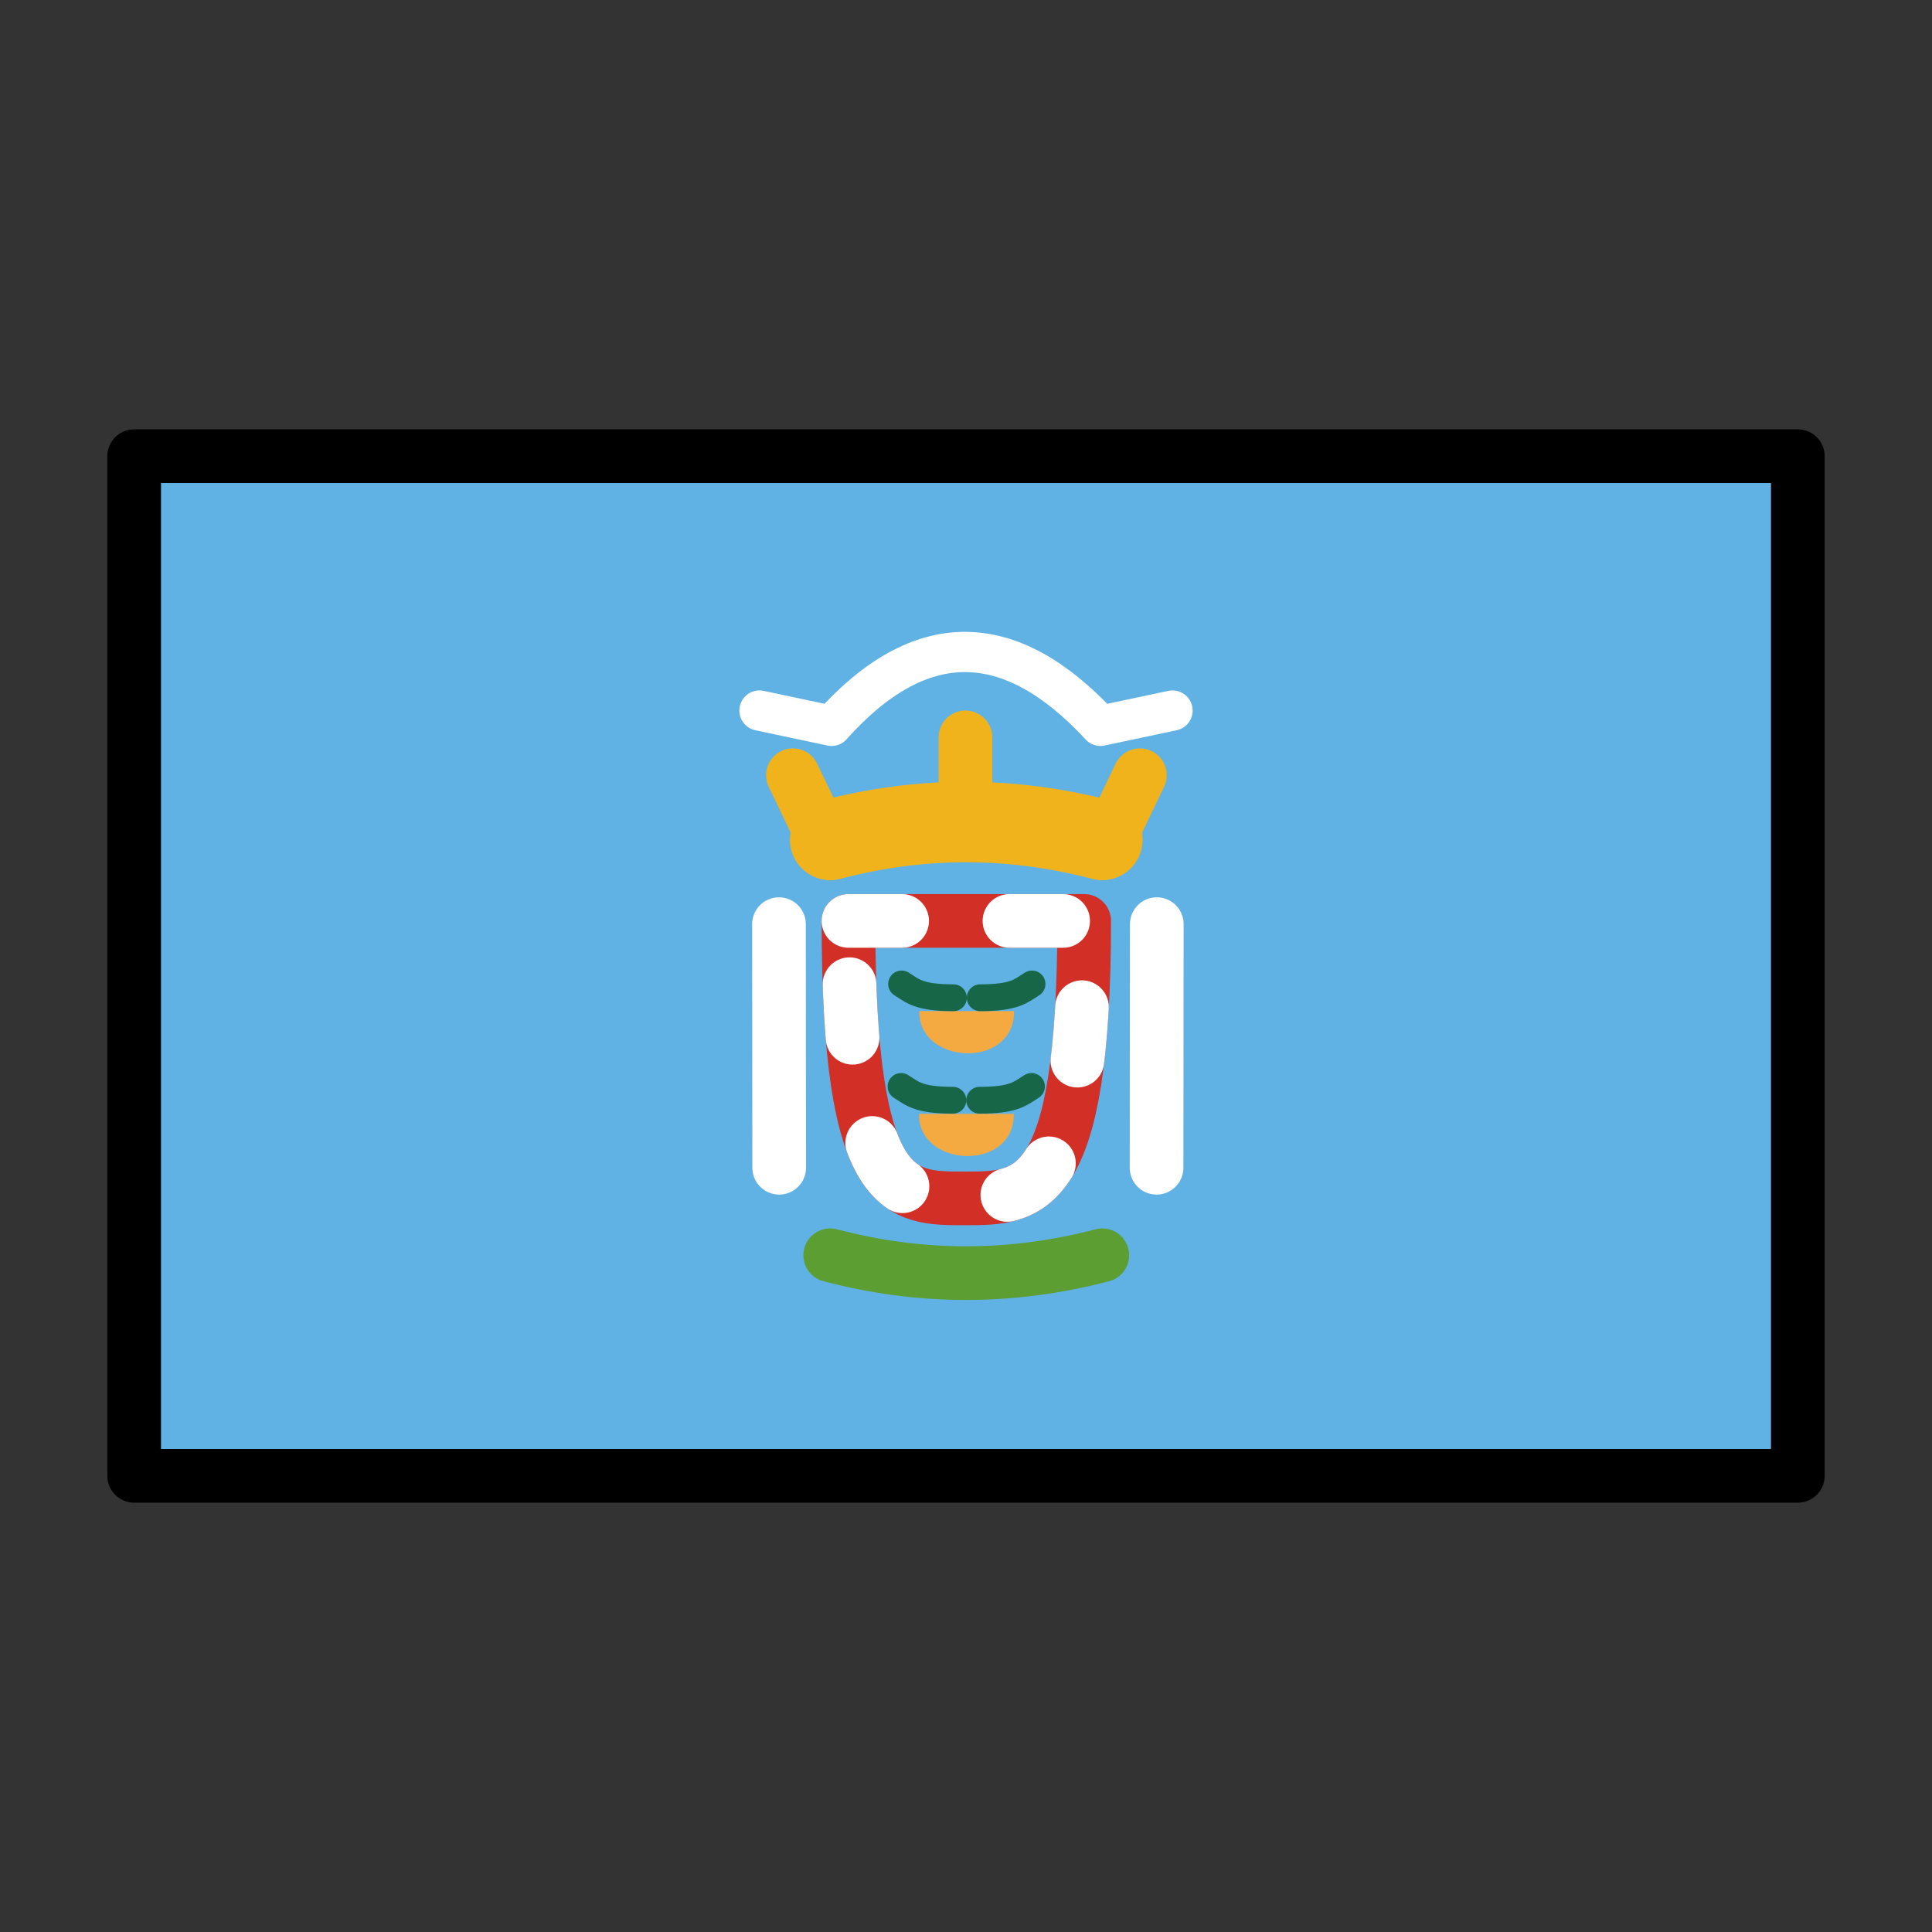 <svg xmlns="http://www.w3.org/2000/svg" viewBox="0 0 72 72"><rect x="0" y="0" width="72" height="72" fill="#333333" stroke="none"/><path fill="#61b2e4" d="M5 17h62v38H5z"/><path fill="none" stroke="#d22f27" stroke-linecap="round" stroke-linejoin="round" stroke-width="2" d="M31.62 34.32h8.784c0 10.31-2.035 10.34-4.416 10.34-2.431 0-4.368.094-4.368-10.34"/><path fill="none" stroke="#fff" stroke-dasharray="2, 4" stroke-linecap="round" stroke-linejoin="round" stroke-width="2" d="M31.62 34.32h8.784c0 10.31-2.035 10.34-4.416 10.34-2.431 0-4.368.094-4.368-10.34"/><path fill="none" stroke="#f1b31c" stroke-linecap="round" stroke-linejoin="round" stroke-width="3" d="M30.94 31.3c3.306-.871 6.684-.904 10.14 0"/><path fill="none" stroke="#f1b31c" stroke-linecap="round" stroke-width="2" d="M35.98 27.48v3.032M29.55 28.89l1.396 2.911M42.48 28.89l-1.396 2.911"/><path fill="none" stroke="#5c9e31" stroke-linecap="round" stroke-linejoin="round" stroke-width="2" d="M30.94 46.78c3.306.871 6.684.904 10.14 0"/><path fill="none" stroke="#fff" stroke-linecap="round" stroke-width="2" d="m29.03 34.44.008 9.079M43.11 34.44l-.008 9.079"/><path fill="#f4aa41" d="M34.26 37.68h3.53c.028 2.18-3.571 2.013-3.53 0M34.25 41.51h3.53c.028 2.18-3.571 2.013-3.53 0"/><path fill="none" stroke="#186648" stroke-linecap="round" d="M33.6 36.67c.409.252.629.513 1.93.513M38.46 36.67c-.409.252-.629.513-1.93.513M33.58 40.49c.409.252.629.513 1.93.513M38.44 40.49c-.409.252-.629.513-1.93.513"/><path fill="none" stroke="#fff" stroke-linecap="round" stroke-linejoin="round" stroke-width="1.5" d="M30.99 27.05c3.314-3.702 6.655-3.638 10.02 0M30.99 27.05l-2.686-.57M41.01 27.05l2.686-.57"/><path fill="none" stroke="#000" stroke-linecap="round" stroke-linejoin="round" stroke-width="2" d="M5 17h62v38H5z"/></svg>